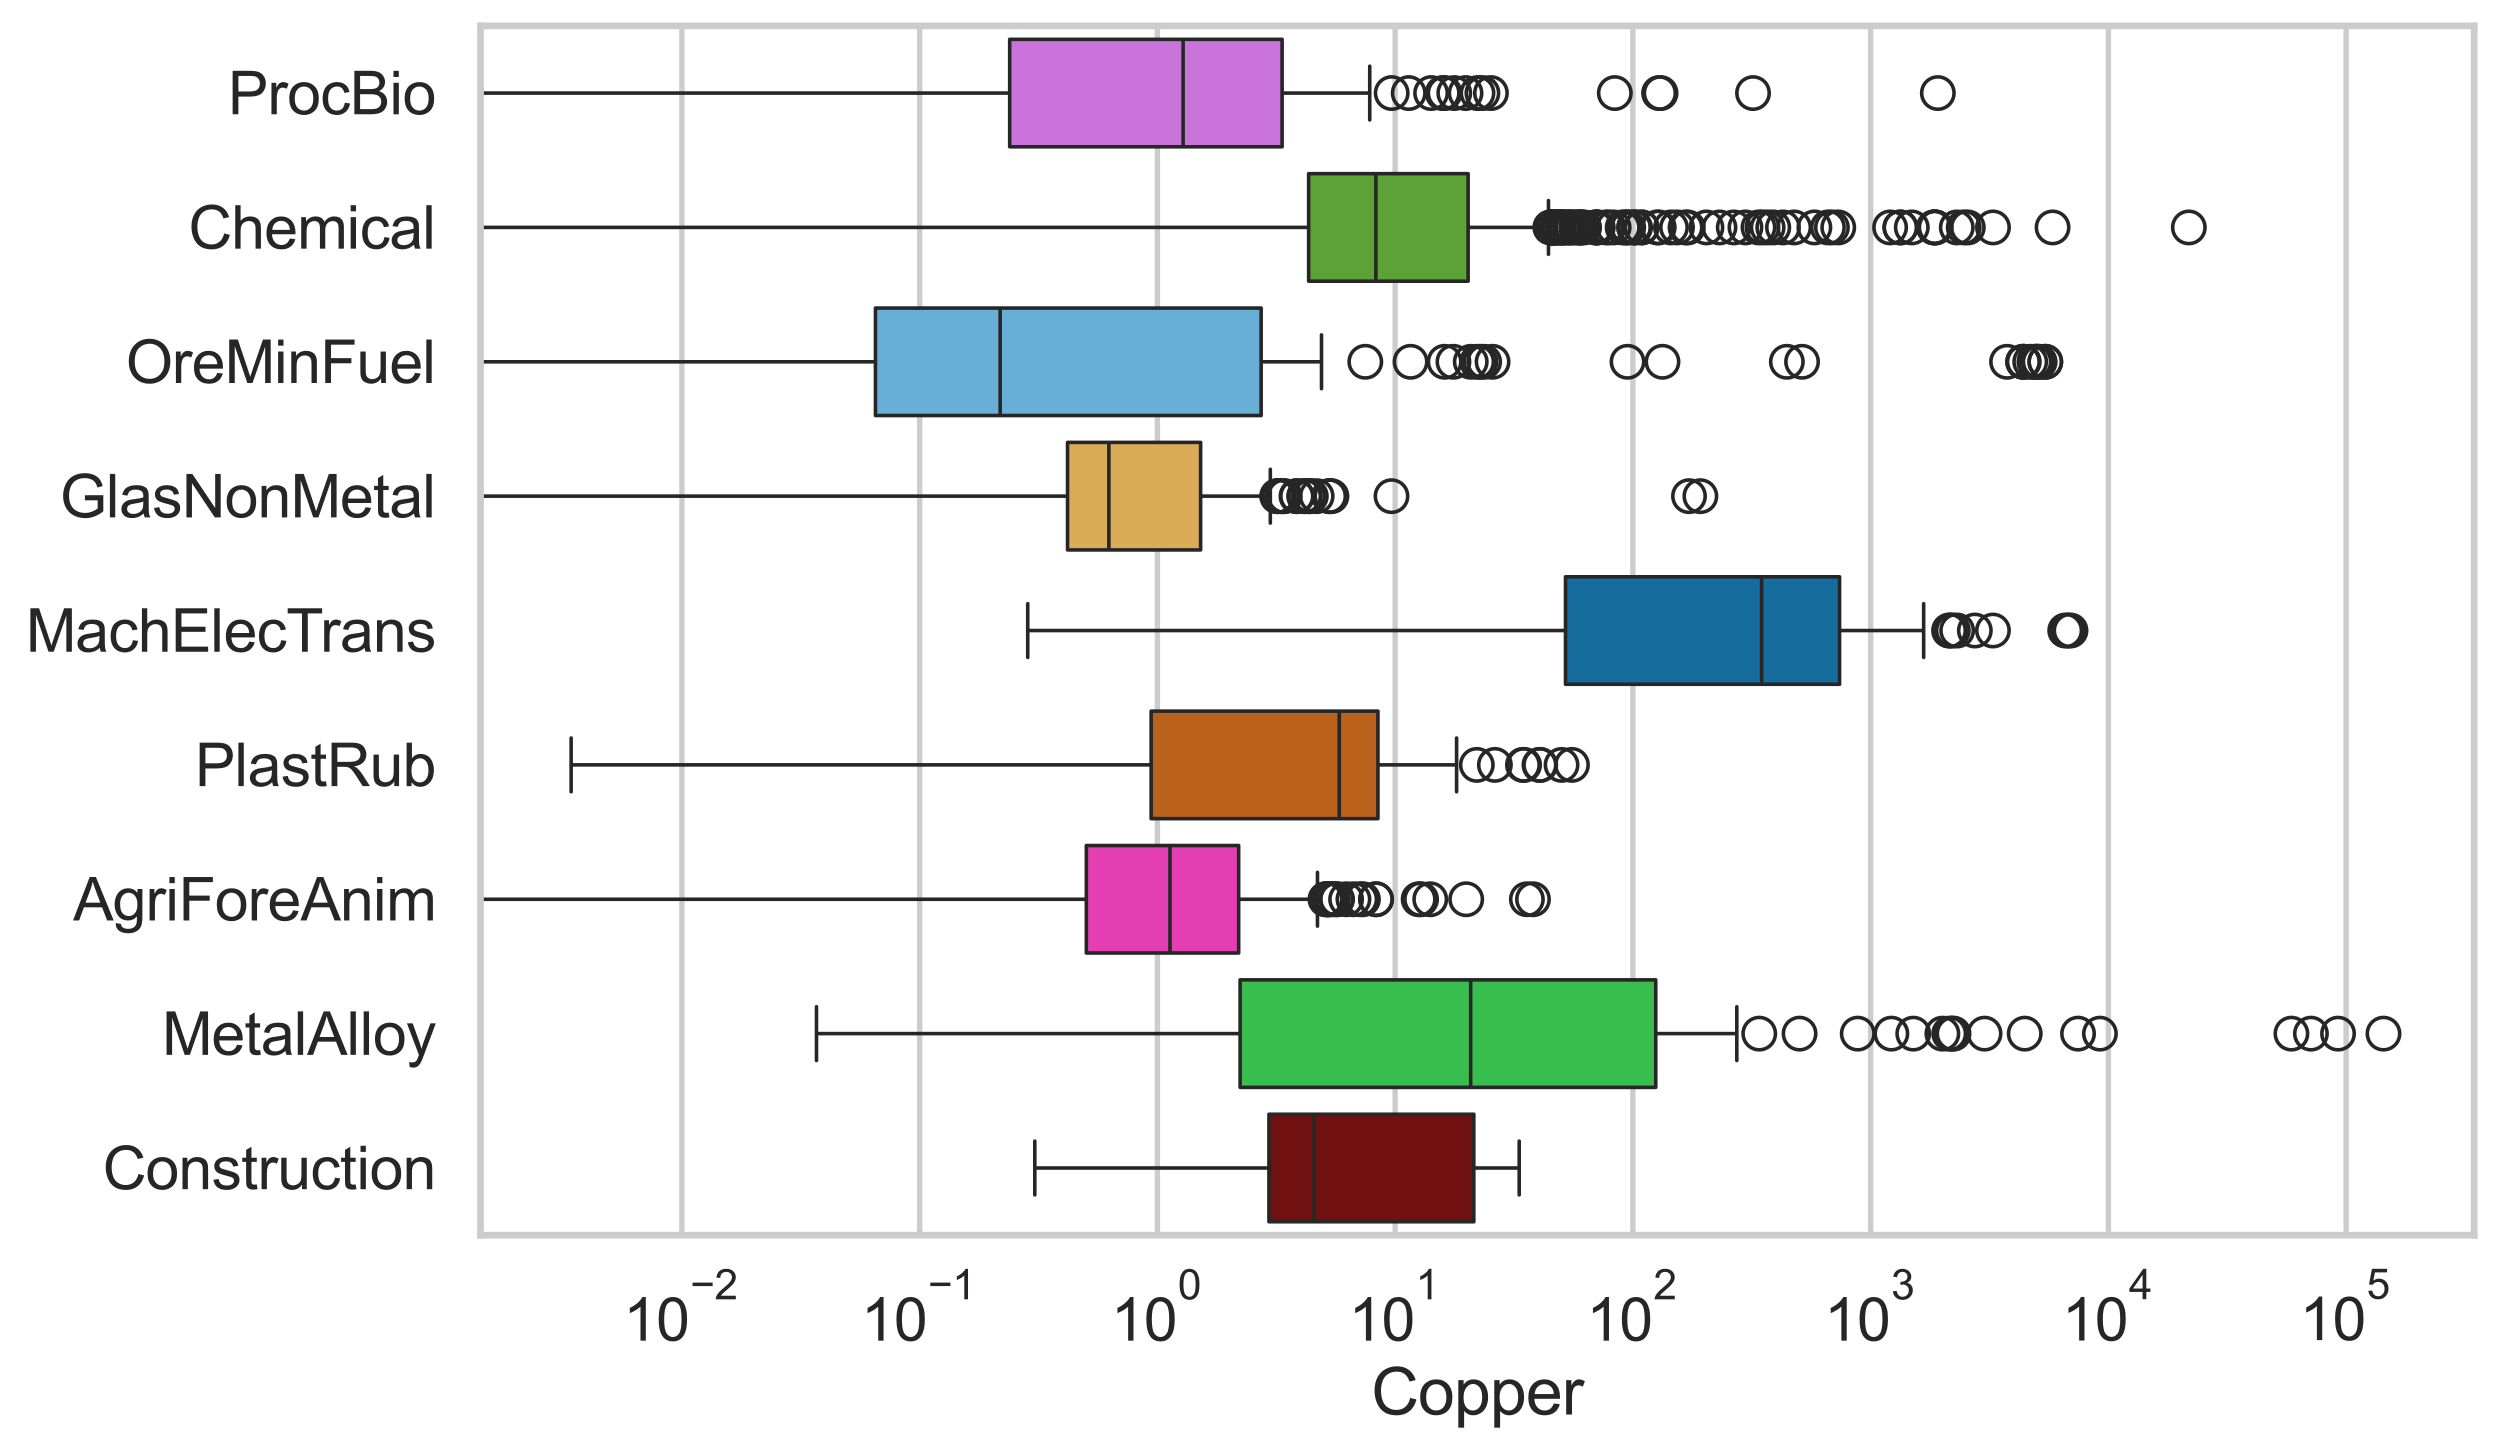<?xml version="1.0" encoding="utf-8" standalone="no"?>
<!DOCTYPE svg PUBLIC "-//W3C//DTD SVG 1.1//EN"
  "http://www.w3.org/Graphics/SVG/1.1/DTD/svg11.dtd">
<svg xmlns:xlink="http://www.w3.org/1999/xlink" width="695.577pt" height="404.34pt" viewBox="0 0 695.577 404.34" xmlns="http://www.w3.org/2000/svg" version="1.1">
 <defs>
  <style type="text/css">*{stroke-linejoin: round; stroke-linecap: butt}</style>
 </defs>
 <g id="figure_1">
  <g id="patch_1">
   <path d="M 0 404.34 
L 695.577 404.34 
L 695.577 0 
L 0 0 
z
" style="fill: #ffffff"/>
  </g>
  <g id="axes_1">
   <g id="patch_2">
    <path d="M 133.697 343.665 
L 688.377 343.665 
L 688.377 7.2 
L 133.697 7.2 
z
" style="fill: #ffffff"/>
   </g>
   <g id="matplotlib.axis_1">
    <g id="xtick_1">
     <g id="line2d_1">
      <path d="M 189.727 343.665 
L 189.727 7.2 
" clip-path="url(#p8f1efd8bd4)" style="fill: none; stroke: #cccccc; stroke-width: 1.5; stroke-linecap: round"/>
     </g>
     <g id="text_1">
      <!-- $\mathdefault{10^{-2}}$ -->
      <g style="fill: #262626" transform="translate(173.392 373.18) scale(0.165 -0.165)">
       <defs>
        <path id="ArialMT-31" d="M 2384 0 
L 1822 0 
L 1822 3584 
Q 1619 3391 1289 3197 
Q 959 3003 697 2906 
L 697 3450 
Q 1169 3672 1522 3987 
Q 1875 4303 2022 4600 
L 2384 4600 
L 2384 0 
z
" transform="scale(0.016)"/>
        <path id="ArialMT-30" d="M 266 2259 
Q 266 3072 433 3567 
Q 600 4063 929 4331 
Q 1259 4600 1759 4600 
Q 2128 4600 2406 4451 
Q 2684 4303 2865 4023 
Q 3047 3744 3150 3342 
Q 3253 2941 3253 2259 
Q 3253 1453 3087 958 
Q 2922 463 2592 192 
Q 2263 -78 1759 -78 
Q 1097 -78 719 397 
Q 266 969 266 2259 
z
M 844 2259 
Q 844 1131 1108 757 
Q 1372 384 1759 384 
Q 2147 384 2411 759 
Q 2675 1134 2675 2259 
Q 2675 3391 2411 3762 
Q 2147 4134 1753 4134 
Q 1366 4134 1134 3806 
Q 844 3388 844 2259 
z
" transform="scale(0.016)"/>
        <path id="ArialMT-2212" d="M 3381 1997 
L 356 1997 
L 356 2522 
L 3381 2522 
L 3381 1997 
z
" transform="scale(0.016)"/>
        <path id="ArialMT-32" d="M 3222 541 
L 3222 0 
L 194 0 
Q 188 203 259 391 
Q 375 700 629 1000 
Q 884 1300 1366 1694 
Q 2113 2306 2375 2664 
Q 2638 3022 2638 3341 
Q 2638 3675 2398 3904 
Q 2159 4134 1775 4134 
Q 1369 4134 1125 3890 
Q 881 3647 878 3216 
L 300 3275 
Q 359 3922 746 4261 
Q 1134 4600 1788 4600 
Q 2447 4600 2831 4234 
Q 3216 3869 3216 3328 
Q 3216 3053 3103 2787 
Q 2991 2522 2730 2228 
Q 2469 1934 1863 1422 
Q 1356 997 1212 845 
Q 1069 694 975 541 
L 3222 541 
z
" transform="scale(0.016)"/>
       </defs>
       <use xlink:href="#ArialMT-31" transform="translate(0 0.994)"/>
       <use xlink:href="#ArialMT-30" transform="translate(55.615 0.994)"/>
       <use xlink:href="#ArialMT-2212" transform="translate(112.973 70.688) scale(0.7)"/>
       <use xlink:href="#ArialMT-32" transform="translate(153.852 70.688) scale(0.7)"/>
      </g>
     </g>
    </g>
    <g id="xtick_2">
     <g id="line2d_2">
      <path d="M 255.876 343.665 
L 255.876 7.2 
" clip-path="url(#p8f1efd8bd4)" style="fill: none; stroke: #cccccc; stroke-width: 1.5; stroke-linecap: round"/>
     </g>
     <g id="text_2">
      <!-- $\mathdefault{10^{-1}}$ -->
      <g style="fill: #262626" transform="translate(239.541 373.18) scale(0.165 -0.165)">
       <use xlink:href="#ArialMT-31" transform="translate(0 0.994)"/>
       <use xlink:href="#ArialMT-30" transform="translate(55.615 0.994)"/>
       <use xlink:href="#ArialMT-2212" transform="translate(112.973 70.688) scale(0.7)"/>
       <use xlink:href="#ArialMT-31" transform="translate(153.852 70.688) scale(0.7)"/>
      </g>
     </g>
    </g>
    <g id="xtick_3">
     <g id="line2d_3">
      <path d="M 322.025 343.665 
L 322.025 7.2 
" clip-path="url(#p8f1efd8bd4)" style="fill: none; stroke: #cccccc; stroke-width: 1.5; stroke-linecap: round"/>
     </g>
     <g id="text_3">
      <!-- $\mathdefault{10^{0}}$ -->
      <g style="fill: #262626" transform="translate(309.072 373.18) scale(0.165 -0.165)">
       <use xlink:href="#ArialMT-31" transform="translate(0 0.994)"/>
       <use xlink:href="#ArialMT-30" transform="translate(55.615 0.994)"/>
       <use xlink:href="#ArialMT-30" transform="translate(112.973 70.688) scale(0.7)"/>
      </g>
     </g>
    </g>
    <g id="xtick_4">
     <g id="line2d_4">
      <path d="M 388.174 343.665 
L 388.174 7.2 
" clip-path="url(#p8f1efd8bd4)" style="fill: none; stroke: #cccccc; stroke-width: 1.5; stroke-linecap: round"/>
     </g>
     <g id="text_4">
      <!-- $\mathdefault{10^{1}}$ -->
      <g style="fill: #262626" transform="translate(375.221 373.18) scale(0.165 -0.165)">
       <use xlink:href="#ArialMT-31" transform="translate(0 0.994)"/>
       <use xlink:href="#ArialMT-30" transform="translate(55.615 0.994)"/>
       <use xlink:href="#ArialMT-31" transform="translate(112.973 70.688) scale(0.7)"/>
      </g>
     </g>
    </g>
    <g id="xtick_5">
     <g id="line2d_5">
      <path d="M 454.323 343.665 
L 454.323 7.2 
" clip-path="url(#p8f1efd8bd4)" style="fill: none; stroke: #cccccc; stroke-width: 1.5; stroke-linecap: round"/>
     </g>
     <g id="text_5">
      <!-- $\mathdefault{10^{2}}$ -->
      <g style="fill: #262626" transform="translate(441.37 373.18) scale(0.165 -0.165)">
       <use xlink:href="#ArialMT-31" transform="translate(0 0.994)"/>
       <use xlink:href="#ArialMT-30" transform="translate(55.615 0.994)"/>
       <use xlink:href="#ArialMT-32" transform="translate(112.973 70.688) scale(0.7)"/>
      </g>
     </g>
    </g>
    <g id="xtick_6">
     <g id="line2d_6">
      <path d="M 520.472 343.665 
L 520.472 7.2 
" clip-path="url(#p8f1efd8bd4)" style="fill: none; stroke: #cccccc; stroke-width: 1.5; stroke-linecap: round"/>
     </g>
     <g id="text_6">
      <!-- $\mathdefault{10^{3}}$ -->
      <g style="fill: #262626" transform="translate(507.519 373.18) scale(0.165 -0.165)">
       <defs>
        <path id="ArialMT-33" d="M 269 1209 
L 831 1284 
Q 928 806 1161 595 
Q 1394 384 1728 384 
Q 2125 384 2398 659 
Q 2672 934 2672 1341 
Q 2672 1728 2419 1979 
Q 2166 2231 1775 2231 
Q 1616 2231 1378 2169 
L 1441 2663 
Q 1497 2656 1531 2656 
Q 1891 2656 2178 2843 
Q 2466 3031 2466 3422 
Q 2466 3731 2256 3934 
Q 2047 4138 1716 4138 
Q 1388 4138 1169 3931 
Q 950 3725 888 3313 
L 325 3413 
Q 428 3978 793 4289 
Q 1159 4600 1703 4600 
Q 2078 4600 2393 4439 
Q 2709 4278 2876 4000 
Q 3044 3722 3044 3409 
Q 3044 3113 2884 2869 
Q 2725 2625 2413 2481 
Q 2819 2388 3044 2092 
Q 3269 1797 3269 1353 
Q 3269 753 2831 336 
Q 2394 -81 1725 -81 
Q 1122 -81 723 278 
Q 325 638 269 1209 
z
" transform="scale(0.016)"/>
       </defs>
       <use xlink:href="#ArialMT-31" transform="translate(0 0.994)"/>
       <use xlink:href="#ArialMT-30" transform="translate(55.615 0.994)"/>
       <use xlink:href="#ArialMT-33" transform="translate(112.973 70.688) scale(0.7)"/>
      </g>
     </g>
    </g>
    <g id="xtick_7">
     <g id="line2d_7">
      <path d="M 586.621 343.665 
L 586.621 7.2 
" clip-path="url(#p8f1efd8bd4)" style="fill: none; stroke: #cccccc; stroke-width: 1.5; stroke-linecap: round"/>
     </g>
     <g id="text_7">
      <!-- $\mathdefault{10^{4}}$ -->
      <g style="fill: #262626" transform="translate(573.668 373.015) scale(0.165 -0.165)">
       <defs>
        <path id="ArialMT-34" d="M 2069 0 
L 2069 1097 
L 81 1097 
L 81 1613 
L 2172 4581 
L 2631 4581 
L 2631 1613 
L 3250 1613 
L 3250 1097 
L 2631 1097 
L 2631 0 
L 2069 0 
z
M 2069 1613 
L 2069 3678 
L 634 1613 
L 2069 1613 
z
" transform="scale(0.016)"/>
       </defs>
       <use xlink:href="#ArialMT-31" transform="translate(0 0.202)"/>
       <use xlink:href="#ArialMT-30" transform="translate(55.615 0.202)"/>
       <use xlink:href="#ArialMT-34" transform="translate(112.973 69.895) scale(0.7)"/>
      </g>
     </g>
    </g>
    <g id="xtick_8">
     <g id="line2d_8">
      <path d="M 652.77 343.665 
L 652.77 7.2 
" clip-path="url(#p8f1efd8bd4)" style="fill: none; stroke: #cccccc; stroke-width: 1.5; stroke-linecap: round"/>
     </g>
     <g id="text_8">
      <!-- $\mathdefault{10^{5}}$ -->
      <g style="fill: #262626" transform="translate(639.817 373.015) scale(0.165 -0.165)">
       <defs>
        <path id="ArialMT-35" d="M 266 1200 
L 856 1250 
Q 922 819 1161 601 
Q 1400 384 1738 384 
Q 2144 384 2425 690 
Q 2706 997 2706 1503 
Q 2706 1984 2436 2262 
Q 2166 2541 1728 2541 
Q 1456 2541 1237 2417 
Q 1019 2294 894 2097 
L 366 2166 
L 809 4519 
L 3088 4519 
L 3088 3981 
L 1259 3981 
L 1013 2750 
Q 1425 3038 1878 3038 
Q 2478 3038 2890 2622 
Q 3303 2206 3303 1553 
Q 3303 931 2941 478 
Q 2500 -78 1738 -78 
Q 1113 -78 717 272 
Q 322 622 266 1200 
z
" transform="scale(0.016)"/>
       </defs>
       <use xlink:href="#ArialMT-31" transform="translate(0 0.88)"/>
       <use xlink:href="#ArialMT-30" transform="translate(55.615 0.88)"/>
       <use xlink:href="#ArialMT-35" transform="translate(112.973 70.573) scale(0.7)"/>
      </g>
     </g>
    </g>
    <g id="xtick_9"/>
    <g id="xtick_10"/>
    <g id="xtick_11"/>
    <g id="xtick_12"/>
    <g id="xtick_13"/>
    <g id="xtick_14"/>
    <g id="xtick_15"/>
    <g id="xtick_16"/>
    <g id="xtick_17"/>
    <g id="xtick_18"/>
    <g id="xtick_19"/>
    <g id="xtick_20"/>
    <g id="xtick_21"/>
    <g id="xtick_22"/>
    <g id="xtick_23"/>
    <g id="xtick_24"/>
    <g id="xtick_25"/>
    <g id="xtick_26"/>
    <g id="xtick_27"/>
    <g id="xtick_28"/>
    <g id="xtick_29"/>
    <g id="xtick_30"/>
    <g id="xtick_31"/>
    <g id="xtick_32"/>
    <g id="xtick_33"/>
    <g id="xtick_34"/>
    <g id="xtick_35"/>
    <g id="xtick_36"/>
    <g id="xtick_37"/>
    <g id="xtick_38"/>
    <g id="xtick_39"/>
    <g id="xtick_40"/>
    <g id="xtick_41"/>
    <g id="xtick_42"/>
    <g id="xtick_43"/>
    <g id="xtick_44"/>
    <g id="xtick_45"/>
    <g id="xtick_46"/>
    <g id="xtick_47"/>
    <g id="xtick_48"/>
    <g id="xtick_49"/>
    <g id="xtick_50"/>
    <g id="xtick_51"/>
    <g id="xtick_52"/>
    <g id="xtick_53"/>
    <g id="xtick_54"/>
    <g id="xtick_55"/>
    <g id="xtick_56"/>
    <g id="xtick_57"/>
    <g id="xtick_58"/>
    <g id="xtick_59"/>
    <g id="xtick_60"/>
    <g id="xtick_61"/>
    <g id="xtick_62"/>
    <g id="xtick_63"/>
    <g id="xtick_64"/>
    <g id="xtick_65"/>
    <g id="xtick_66"/>
    <g id="xtick_67"/>
    <g id="xtick_68"/>
    <g id="xtick_69"/>
    <g id="xtick_70"/>
    <g id="xtick_71"/>
    <g id="xtick_72"/>
    <g id="xtick_73"/>
    <g id="xtick_74"/>
    <g id="text_9">
     <!-- Copper -->
     <g style="fill: #262626" transform="translate(381.521 393.563) scale(0.18 -0.18)">
      <defs>
       <path id="ArialMT-43" d="M 3763 1606 
L 4369 1453 
Q 4178 706 3683 314 
Q 3188 -78 2472 -78 
Q 1731 -78 1267 223 
Q 803 525 561 1097 
Q 319 1669 319 2325 
Q 319 3041 592 3573 
Q 866 4106 1370 4382 
Q 1875 4659 2481 4659 
Q 3169 4659 3637 4309 
Q 4106 3959 4291 3325 
L 3694 3184 
Q 3534 3684 3231 3912 
Q 2928 4141 2469 4141 
Q 1941 4141 1586 3887 
Q 1231 3634 1087 3207 
Q 944 2781 944 2328 
Q 944 1744 1114 1308 
Q 1284 872 1643 656 
Q 2003 441 2422 441 
Q 2931 441 3284 734 
Q 3638 1028 3763 1606 
z
" transform="scale(0.016)"/>
       <path id="ArialMT-6f" d="M 213 1659 
Q 213 2581 725 3025 
Q 1153 3394 1769 3394 
Q 2453 3394 2887 2945 
Q 3322 2497 3322 1706 
Q 3322 1066 3130 698 
Q 2938 331 2570 128 
Q 2203 -75 1769 -75 
Q 1072 -75 642 372 
Q 213 819 213 1659 
z
M 791 1659 
Q 791 1022 1069 705 
Q 1347 388 1769 388 
Q 2188 388 2466 706 
Q 2744 1025 2744 1678 
Q 2744 2294 2464 2611 
Q 2184 2928 1769 2928 
Q 1347 2928 1069 2612 
Q 791 2297 791 1659 
z
" transform="scale(0.016)"/>
       <path id="ArialMT-70" d="M 422 -1272 
L 422 3319 
L 934 3319 
L 934 2888 
Q 1116 3141 1344 3267 
Q 1572 3394 1897 3394 
Q 2322 3394 2647 3175 
Q 2972 2956 3137 2557 
Q 3303 2159 3303 1684 
Q 3303 1175 3120 767 
Q 2938 359 2589 142 
Q 2241 -75 1856 -75 
Q 1575 -75 1351 44 
Q 1128 163 984 344 
L 984 -1272 
L 422 -1272 
z
M 931 1641 
Q 931 1000 1190 694 
Q 1450 388 1819 388 
Q 2194 388 2461 705 
Q 2728 1022 2728 1688 
Q 2728 2322 2467 2637 
Q 2206 2953 1844 2953 
Q 1484 2953 1207 2617 
Q 931 2281 931 1641 
z
" transform="scale(0.016)"/>
       <path id="ArialMT-65" d="M 2694 1069 
L 3275 997 
Q 3138 488 2766 206 
Q 2394 -75 1816 -75 
Q 1088 -75 661 373 
Q 234 822 234 1631 
Q 234 2469 665 2931 
Q 1097 3394 1784 3394 
Q 2450 3394 2872 2941 
Q 3294 2488 3294 1666 
Q 3294 1616 3291 1516 
L 816 1516 
Q 847 969 1125 678 
Q 1403 388 1819 388 
Q 2128 388 2347 550 
Q 2566 713 2694 1069 
z
M 847 1978 
L 2700 1978 
Q 2663 2397 2488 2606 
Q 2219 2931 1791 2931 
Q 1403 2931 1139 2672 
Q 875 2413 847 1978 
z
" transform="scale(0.016)"/>
       <path id="ArialMT-72" d="M 416 0 
L 416 3319 
L 922 3319 
L 922 2816 
Q 1116 3169 1280 3281 
Q 1444 3394 1641 3394 
Q 1925 3394 2219 3213 
L 2025 2691 
Q 1819 2813 1613 2813 
Q 1428 2813 1281 2702 
Q 1134 2591 1072 2394 
Q 978 2094 978 1738 
L 978 0 
L 416 0 
z
" transform="scale(0.016)"/>
      </defs>
      <use xlink:href="#ArialMT-43"/>
      <use xlink:href="#ArialMT-6f" transform="translate(72.217 0)"/>
      <use xlink:href="#ArialMT-70" transform="translate(127.832 0)"/>
      <use xlink:href="#ArialMT-70" transform="translate(183.447 0)"/>
      <use xlink:href="#ArialMT-65" transform="translate(239.062 0)"/>
      <use xlink:href="#ArialMT-72" transform="translate(294.678 0)"/>
     </g>
    </g>
   </g>
   <g id="matplotlib.axis_2">
    <g id="ytick_1">
     <g id="text_10">
      <!-- ProcBio -->
      <g style="fill: #262626" transform="translate(63.424 31.798) scale(0.165 -0.165)">
       <defs>
        <path id="ArialMT-50" d="M 494 0 
L 494 4581 
L 2222 4581 
Q 2678 4581 2919 4538 
Q 3256 4481 3484 4323 
Q 3713 4166 3852 3881 
Q 3991 3597 3991 3256 
Q 3991 2672 3619 2267 
Q 3247 1863 2275 1863 
L 1100 1863 
L 1100 0 
L 494 0 
z
M 1100 2403 
L 2284 2403 
Q 2872 2403 3119 2622 
Q 3366 2841 3366 3238 
Q 3366 3525 3220 3729 
Q 3075 3934 2838 4000 
Q 2684 4041 2272 4041 
L 1100 4041 
L 1100 2403 
z
" transform="scale(0.016)"/>
        <path id="ArialMT-63" d="M 2588 1216 
L 3141 1144 
Q 3050 572 2676 248 
Q 2303 -75 1759 -75 
Q 1078 -75 664 370 
Q 250 816 250 1647 
Q 250 2184 428 2587 
Q 606 2991 970 3192 
Q 1334 3394 1763 3394 
Q 2303 3394 2647 3120 
Q 2991 2847 3088 2344 
L 2541 2259 
Q 2463 2594 2264 2762 
Q 2066 2931 1784 2931 
Q 1359 2931 1093 2626 
Q 828 2322 828 1663 
Q 828 994 1084 691 
Q 1341 388 1753 388 
Q 2084 388 2306 591 
Q 2528 794 2588 1216 
z
" transform="scale(0.016)"/>
        <path id="ArialMT-42" d="M 469 0 
L 469 4581 
L 2188 4581 
Q 2713 4581 3030 4442 
Q 3347 4303 3526 4014 
Q 3706 3725 3706 3409 
Q 3706 3116 3547 2856 
Q 3388 2597 3066 2438 
Q 3481 2316 3704 2022 
Q 3928 1728 3928 1328 
Q 3928 1006 3792 729 
Q 3656 453 3456 303 
Q 3256 153 2954 76 
Q 2653 0 2216 0 
L 469 0 
z
M 1075 2656 
L 2066 2656 
Q 2469 2656 2644 2709 
Q 2875 2778 2992 2937 
Q 3109 3097 3109 3338 
Q 3109 3566 3000 3739 
Q 2891 3913 2687 3977 
Q 2484 4041 1991 4041 
L 1075 4041 
L 1075 2656 
z
M 1075 541 
L 2216 541 
Q 2509 541 2628 563 
Q 2838 600 2978 687 
Q 3119 775 3209 942 
Q 3300 1109 3300 1328 
Q 3300 1584 3169 1773 
Q 3038 1963 2805 2039 
Q 2572 2116 2134 2116 
L 1075 2116 
L 1075 541 
z
" transform="scale(0.016)"/>
        <path id="ArialMT-69" d="M 425 3934 
L 425 4581 
L 988 4581 
L 988 3934 
L 425 3934 
z
M 425 0 
L 425 3319 
L 988 3319 
L 988 0 
L 425 0 
z
" transform="scale(0.016)"/>
       </defs>
       <use xlink:href="#ArialMT-50"/>
       <use xlink:href="#ArialMT-72" transform="translate(66.699 0)"/>
       <use xlink:href="#ArialMT-6f" transform="translate(100 0)"/>
       <use xlink:href="#ArialMT-63" transform="translate(155.615 0)"/>
       <use xlink:href="#ArialMT-42" transform="translate(205.615 0)"/>
       <use xlink:href="#ArialMT-69" transform="translate(272.314 0)"/>
       <use xlink:href="#ArialMT-6f" transform="translate(294.531 0)"/>
      </g>
     </g>
    </g>
    <g id="ytick_2">
     <g id="text_11">
      <!-- Chemical -->
      <g style="fill: #262626" transform="translate(52.428 69.183) scale(0.165 -0.165)">
       <defs>
        <path id="ArialMT-68" d="M 422 0 
L 422 4581 
L 984 4581 
L 984 2938 
Q 1378 3394 1978 3394 
Q 2347 3394 2619 3248 
Q 2891 3103 3008 2847 
Q 3125 2591 3125 2103 
L 3125 0 
L 2563 0 
L 2563 2103 
Q 2563 2525 2380 2717 
Q 2197 2909 1863 2909 
Q 1613 2909 1392 2779 
Q 1172 2650 1078 2428 
Q 984 2206 984 1816 
L 984 0 
L 422 0 
z
" transform="scale(0.016)"/>
        <path id="ArialMT-6d" d="M 422 0 
L 422 3319 
L 925 3319 
L 925 2853 
Q 1081 3097 1340 3245 
Q 1600 3394 1931 3394 
Q 2300 3394 2536 3241 
Q 2772 3088 2869 2813 
Q 3263 3394 3894 3394 
Q 4388 3394 4653 3120 
Q 4919 2847 4919 2278 
L 4919 0 
L 4359 0 
L 4359 2091 
Q 4359 2428 4304 2576 
Q 4250 2725 4106 2815 
Q 3963 2906 3769 2906 
Q 3419 2906 3187 2673 
Q 2956 2441 2956 1928 
L 2956 0 
L 2394 0 
L 2394 2156 
Q 2394 2531 2256 2718 
Q 2119 2906 1806 2906 
Q 1569 2906 1367 2781 
Q 1166 2656 1075 2415 
Q 984 2175 984 1722 
L 984 0 
L 422 0 
z
" transform="scale(0.016)"/>
        <path id="ArialMT-61" d="M 2588 409 
Q 2275 144 1986 34 
Q 1697 -75 1366 -75 
Q 819 -75 525 192 
Q 231 459 231 875 
Q 231 1119 342 1320 
Q 453 1522 633 1644 
Q 813 1766 1038 1828 
Q 1203 1872 1538 1913 
Q 2219 1994 2541 2106 
Q 2544 2222 2544 2253 
Q 2544 2597 2384 2738 
Q 2169 2928 1744 2928 
Q 1347 2928 1158 2789 
Q 969 2650 878 2297 
L 328 2372 
Q 403 2725 575 2942 
Q 747 3159 1072 3276 
Q 1397 3394 1825 3394 
Q 2250 3394 2515 3294 
Q 2781 3194 2906 3042 
Q 3031 2891 3081 2659 
Q 3109 2516 3109 2141 
L 3109 1391 
Q 3109 606 3145 398 
Q 3181 191 3288 0 
L 2700 0 
Q 2613 175 2588 409 
z
M 2541 1666 
Q 2234 1541 1622 1453 
Q 1275 1403 1131 1340 
Q 988 1278 909 1158 
Q 831 1038 831 891 
Q 831 666 1001 516 
Q 1172 366 1500 366 
Q 1825 366 2078 508 
Q 2331 650 2450 897 
Q 2541 1088 2541 1459 
L 2541 1666 
z
" transform="scale(0.016)"/>
        <path id="ArialMT-6c" d="M 409 0 
L 409 4581 
L 972 4581 
L 972 0 
L 409 0 
z
" transform="scale(0.016)"/>
       </defs>
       <use xlink:href="#ArialMT-43"/>
       <use xlink:href="#ArialMT-68" transform="translate(72.217 0)"/>
       <use xlink:href="#ArialMT-65" transform="translate(127.832 0)"/>
       <use xlink:href="#ArialMT-6d" transform="translate(183.447 0)"/>
       <use xlink:href="#ArialMT-69" transform="translate(266.748 0)"/>
       <use xlink:href="#ArialMT-63" transform="translate(288.965 0)"/>
       <use xlink:href="#ArialMT-61" transform="translate(338.965 0)"/>
       <use xlink:href="#ArialMT-6c" transform="translate(394.58 0)"/>
      </g>
     </g>
    </g>
    <g id="ytick_3">
     <g id="text_12">
      <!-- OreMinFuel -->
      <g style="fill: #262626" transform="translate(35.013 106.568) scale(0.165 -0.165)">
       <defs>
        <path id="ArialMT-4f" d="M 309 2231 
Q 309 3372 921 4017 
Q 1534 4663 2503 4663 
Q 3138 4663 3647 4359 
Q 4156 4056 4423 3514 
Q 4691 2972 4691 2284 
Q 4691 1588 4409 1038 
Q 4128 488 3612 205 
Q 3097 -78 2500 -78 
Q 1853 -78 1343 234 
Q 834 547 571 1087 
Q 309 1628 309 2231 
z
M 934 2222 
Q 934 1394 1379 917 
Q 1825 441 2497 441 
Q 3181 441 3623 922 
Q 4066 1403 4066 2288 
Q 4066 2847 3877 3264 
Q 3688 3681 3323 3911 
Q 2959 4141 2506 4141 
Q 1863 4141 1398 3698 
Q 934 3256 934 2222 
z
" transform="scale(0.016)"/>
        <path id="ArialMT-4d" d="M 475 0 
L 475 4581 
L 1388 4581 
L 2472 1338 
Q 2622 884 2691 659 
Q 2769 909 2934 1394 
L 4031 4581 
L 4847 4581 
L 4847 0 
L 4263 0 
L 4263 3834 
L 2931 0 
L 2384 0 
L 1059 3900 
L 1059 0 
L 475 0 
z
" transform="scale(0.016)"/>
        <path id="ArialMT-6e" d="M 422 0 
L 422 3319 
L 928 3319 
L 928 2847 
Q 1294 3394 1984 3394 
Q 2284 3394 2536 3286 
Q 2788 3178 2913 3003 
Q 3038 2828 3088 2588 
Q 3119 2431 3119 2041 
L 3119 0 
L 2556 0 
L 2556 2019 
Q 2556 2363 2490 2533 
Q 2425 2703 2258 2804 
Q 2091 2906 1866 2906 
Q 1506 2906 1245 2678 
Q 984 2450 984 1813 
L 984 0 
L 422 0 
z
" transform="scale(0.016)"/>
        <path id="ArialMT-46" d="M 525 0 
L 525 4581 
L 3616 4581 
L 3616 4041 
L 1131 4041 
L 1131 2622 
L 3281 2622 
L 3281 2081 
L 1131 2081 
L 1131 0 
L 525 0 
z
" transform="scale(0.016)"/>
        <path id="ArialMT-75" d="M 2597 0 
L 2597 488 
Q 2209 -75 1544 -75 
Q 1250 -75 995 37 
Q 741 150 617 320 
Q 494 491 444 738 
Q 409 903 409 1263 
L 409 3319 
L 972 3319 
L 972 1478 
Q 972 1038 1006 884 
Q 1059 663 1231 536 
Q 1403 409 1656 409 
Q 1909 409 2131 539 
Q 2353 669 2445 892 
Q 2538 1116 2538 1541 
L 2538 3319 
L 3100 3319 
L 3100 0 
L 2597 0 
z
" transform="scale(0.016)"/>
       </defs>
       <use xlink:href="#ArialMT-4f"/>
       <use xlink:href="#ArialMT-72" transform="translate(77.783 0)"/>
       <use xlink:href="#ArialMT-65" transform="translate(111.084 0)"/>
       <use xlink:href="#ArialMT-4d" transform="translate(166.699 0)"/>
       <use xlink:href="#ArialMT-69" transform="translate(250 0)"/>
       <use xlink:href="#ArialMT-6e" transform="translate(272.217 0)"/>
       <use xlink:href="#ArialMT-46" transform="translate(327.832 0)"/>
       <use xlink:href="#ArialMT-75" transform="translate(388.916 0)"/>
       <use xlink:href="#ArialMT-65" transform="translate(444.531 0)"/>
       <use xlink:href="#ArialMT-6c" transform="translate(500.146 0)"/>
      </g>
     </g>
    </g>
    <g id="ytick_4">
     <g id="text_13">
      <!-- GlasNonMetal -->
      <g style="fill: #262626" transform="translate(16.659 143.953) scale(0.165 -0.165)">
       <defs>
        <path id="ArialMT-47" d="M 2638 1797 
L 2638 2334 
L 4578 2338 
L 4578 638 
Q 4131 281 3656 101 
Q 3181 -78 2681 -78 
Q 2006 -78 1454 211 
Q 903 500 622 1047 
Q 341 1594 341 2269 
Q 341 2938 620 3517 
Q 900 4097 1425 4378 
Q 1950 4659 2634 4659 
Q 3131 4659 3532 4498 
Q 3934 4338 4162 4050 
Q 4391 3763 4509 3300 
L 3963 3150 
Q 3859 3500 3706 3700 
Q 3553 3900 3268 4020 
Q 2984 4141 2638 4141 
Q 2222 4141 1919 4014 
Q 1616 3888 1430 3681 
Q 1244 3475 1141 3228 
Q 966 2803 966 2306 
Q 966 1694 1177 1281 
Q 1388 869 1791 669 
Q 2194 469 2647 469 
Q 3041 469 3416 620 
Q 3791 772 3984 944 
L 3984 1797 
L 2638 1797 
z
" transform="scale(0.016)"/>
        <path id="ArialMT-73" d="M 197 991 
L 753 1078 
Q 800 744 1014 566 
Q 1228 388 1613 388 
Q 2000 388 2187 545 
Q 2375 703 2375 916 
Q 2375 1106 2209 1216 
Q 2094 1291 1634 1406 
Q 1016 1563 777 1677 
Q 538 1791 414 1992 
Q 291 2194 291 2438 
Q 291 2659 392 2848 
Q 494 3038 669 3163 
Q 800 3259 1026 3326 
Q 1253 3394 1513 3394 
Q 1903 3394 2198 3281 
Q 2494 3169 2634 2976 
Q 2775 2784 2828 2463 
L 2278 2388 
Q 2241 2644 2061 2787 
Q 1881 2931 1553 2931 
Q 1166 2931 1000 2803 
Q 834 2675 834 2503 
Q 834 2394 903 2306 
Q 972 2216 1119 2156 
Q 1203 2125 1616 2013 
Q 2213 1853 2448 1751 
Q 2684 1650 2818 1456 
Q 2953 1263 2953 975 
Q 2953 694 2789 445 
Q 2625 197 2315 61 
Q 2006 -75 1616 -75 
Q 969 -75 630 194 
Q 291 463 197 991 
z
" transform="scale(0.016)"/>
        <path id="ArialMT-4e" d="M 488 0 
L 488 4581 
L 1109 4581 
L 3516 984 
L 3516 4581 
L 4097 4581 
L 4097 0 
L 3475 0 
L 1069 3600 
L 1069 0 
L 488 0 
z
" transform="scale(0.016)"/>
        <path id="ArialMT-74" d="M 1650 503 
L 1731 6 
Q 1494 -44 1306 -44 
Q 1000 -44 831 53 
Q 663 150 594 308 
Q 525 466 525 972 
L 525 2881 
L 113 2881 
L 113 3319 
L 525 3319 
L 525 4141 
L 1084 4478 
L 1084 3319 
L 1650 3319 
L 1650 2881 
L 1084 2881 
L 1084 941 
Q 1084 700 1114 631 
Q 1144 563 1211 522 
Q 1278 481 1403 481 
Q 1497 481 1650 503 
z
" transform="scale(0.016)"/>
       </defs>
       <use xlink:href="#ArialMT-47"/>
       <use xlink:href="#ArialMT-6c" transform="translate(77.783 0)"/>
       <use xlink:href="#ArialMT-61" transform="translate(100 0)"/>
       <use xlink:href="#ArialMT-73" transform="translate(155.615 0)"/>
       <use xlink:href="#ArialMT-4e" transform="translate(205.615 0)"/>
       <use xlink:href="#ArialMT-6f" transform="translate(277.832 0)"/>
       <use xlink:href="#ArialMT-6e" transform="translate(333.447 0)"/>
       <use xlink:href="#ArialMT-4d" transform="translate(389.062 0)"/>
       <use xlink:href="#ArialMT-65" transform="translate(472.363 0)"/>
       <use xlink:href="#ArialMT-74" transform="translate(527.979 0)"/>
       <use xlink:href="#ArialMT-61" transform="translate(555.762 0)"/>
       <use xlink:href="#ArialMT-6c" transform="translate(611.377 0)"/>
      </g>
     </g>
    </g>
    <g id="ytick_5">
     <g id="text_14">
      <!-- MachElecTrans -->
      <g style="fill: #262626" transform="translate(7.2 181.337) scale(0.165 -0.165)">
       <defs>
        <path id="ArialMT-45" d="M 506 0 
L 506 4581 
L 3819 4581 
L 3819 4041 
L 1113 4041 
L 1113 2638 
L 3647 2638 
L 3647 2100 
L 1113 2100 
L 1113 541 
L 3925 541 
L 3925 0 
L 506 0 
z
" transform="scale(0.016)"/>
        <path id="ArialMT-54" d="M 1659 0 
L 1659 4041 
L 150 4041 
L 150 4581 
L 3781 4581 
L 3781 4041 
L 2266 4041 
L 2266 0 
L 1659 0 
z
" transform="scale(0.016)"/>
       </defs>
       <use xlink:href="#ArialMT-4d"/>
       <use xlink:href="#ArialMT-61" transform="translate(83.301 0)"/>
       <use xlink:href="#ArialMT-63" transform="translate(138.916 0)"/>
       <use xlink:href="#ArialMT-68" transform="translate(188.916 0)"/>
       <use xlink:href="#ArialMT-45" transform="translate(244.531 0)"/>
       <use xlink:href="#ArialMT-6c" transform="translate(311.23 0)"/>
       <use xlink:href="#ArialMT-65" transform="translate(333.447 0)"/>
       <use xlink:href="#ArialMT-63" transform="translate(389.062 0)"/>
       <use xlink:href="#ArialMT-54" transform="translate(439.062 0)"/>
       <use xlink:href="#ArialMT-72" transform="translate(496.396 0)"/>
       <use xlink:href="#ArialMT-61" transform="translate(529.697 0)"/>
       <use xlink:href="#ArialMT-6e" transform="translate(585.312 0)"/>
       <use xlink:href="#ArialMT-73" transform="translate(640.928 0)"/>
      </g>
     </g>
    </g>
    <g id="ytick_6">
     <g id="text_15">
      <!-- PlastRub -->
      <g style="fill: #262626" transform="translate(54.248 218.722) scale(0.165 -0.165)">
       <defs>
        <path id="ArialMT-52" d="M 503 0 
L 503 4581 
L 2534 4581 
Q 3147 4581 3465 4457 
Q 3784 4334 3975 4021 
Q 4166 3709 4166 3331 
Q 4166 2844 3850 2509 
Q 3534 2175 2875 2084 
Q 3116 1969 3241 1856 
Q 3506 1613 3744 1247 
L 4541 0 
L 3778 0 
L 3172 953 
Q 2906 1366 2734 1584 
Q 2563 1803 2427 1890 
Q 2291 1978 2150 2013 
Q 2047 2034 1813 2034 
L 1109 2034 
L 1109 0 
L 503 0 
z
M 1109 2559 
L 2413 2559 
Q 2828 2559 3062 2645 
Q 3297 2731 3419 2920 
Q 3541 3109 3541 3331 
Q 3541 3656 3305 3865 
Q 3069 4075 2559 4075 
L 1109 4075 
L 1109 2559 
z
" transform="scale(0.016)"/>
        <path id="ArialMT-62" d="M 941 0 
L 419 0 
L 419 4581 
L 981 4581 
L 981 2947 
Q 1338 3394 1891 3394 
Q 2197 3394 2470 3270 
Q 2744 3147 2920 2923 
Q 3097 2700 3197 2384 
Q 3297 2069 3297 1709 
Q 3297 856 2875 390 
Q 2453 -75 1863 -75 
Q 1275 -75 941 416 
L 941 0 
z
M 934 1684 
Q 934 1088 1097 822 
Q 1363 388 1816 388 
Q 2184 388 2453 708 
Q 2722 1028 2722 1663 
Q 2722 2313 2464 2622 
Q 2206 2931 1841 2931 
Q 1472 2931 1203 2611 
Q 934 2291 934 1684 
z
" transform="scale(0.016)"/>
       </defs>
       <use xlink:href="#ArialMT-50"/>
       <use xlink:href="#ArialMT-6c" transform="translate(66.699 0)"/>
       <use xlink:href="#ArialMT-61" transform="translate(88.916 0)"/>
       <use xlink:href="#ArialMT-73" transform="translate(144.531 0)"/>
       <use xlink:href="#ArialMT-74" transform="translate(194.531 0)"/>
       <use xlink:href="#ArialMT-52" transform="translate(222.314 0)"/>
       <use xlink:href="#ArialMT-75" transform="translate(294.531 0)"/>
       <use xlink:href="#ArialMT-62" transform="translate(350.146 0)"/>
      </g>
     </g>
    </g>
    <g id="ytick_7">
     <g id="text_16">
      <!-- AgriForeAnim -->
      <g style="fill: #262626" transform="translate(20.341 256.107) scale(0.165 -0.165)">
       <defs>
        <path id="ArialMT-41" d="M -9 0 
L 1750 4581 
L 2403 4581 
L 4278 0 
L 3588 0 
L 3053 1388 
L 1138 1388 
L 634 0 
L -9 0 
z
M 1313 1881 
L 2866 1881 
L 2388 3150 
Q 2169 3728 2063 4100 
Q 1975 3659 1816 3225 
L 1313 1881 
z
" transform="scale(0.016)"/>
        <path id="ArialMT-67" d="M 319 -275 
L 866 -356 
Q 900 -609 1056 -725 
Q 1266 -881 1628 -881 
Q 2019 -881 2231 -725 
Q 2444 -569 2519 -288 
Q 2563 -116 2559 434 
Q 2191 0 1641 0 
Q 956 0 581 494 
Q 206 988 206 1678 
Q 206 2153 378 2554 
Q 550 2956 876 3175 
Q 1203 3394 1644 3394 
Q 2231 3394 2613 2919 
L 2613 3319 
L 3131 3319 
L 3131 450 
Q 3131 -325 2973 -648 
Q 2816 -972 2473 -1159 
Q 2131 -1347 1631 -1347 
Q 1038 -1347 672 -1080 
Q 306 -813 319 -275 
z
M 784 1719 
Q 784 1066 1043 766 
Q 1303 466 1694 466 
Q 2081 466 2343 764 
Q 2606 1063 2606 1700 
Q 2606 2309 2336 2618 
Q 2066 2928 1684 2928 
Q 1309 2928 1046 2623 
Q 784 2319 784 1719 
z
" transform="scale(0.016)"/>
       </defs>
       <use xlink:href="#ArialMT-41"/>
       <use xlink:href="#ArialMT-67" transform="translate(66.699 0)"/>
       <use xlink:href="#ArialMT-72" transform="translate(122.314 0)"/>
       <use xlink:href="#ArialMT-69" transform="translate(155.615 0)"/>
       <use xlink:href="#ArialMT-46" transform="translate(177.832 0)"/>
       <use xlink:href="#ArialMT-6f" transform="translate(238.916 0)"/>
       <use xlink:href="#ArialMT-72" transform="translate(294.531 0)"/>
       <use xlink:href="#ArialMT-65" transform="translate(327.832 0)"/>
       <use xlink:href="#ArialMT-41" transform="translate(383.447 0)"/>
       <use xlink:href="#ArialMT-6e" transform="translate(450.146 0)"/>
       <use xlink:href="#ArialMT-69" transform="translate(505.762 0)"/>
       <use xlink:href="#ArialMT-6d" transform="translate(527.979 0)"/>
      </g>
     </g>
    </g>
    <g id="ytick_8">
     <g id="text_17">
      <!-- MetalAlloy -->
      <g style="fill: #262626" transform="translate(45.088 293.492) scale(0.165 -0.165)">
       <defs>
        <path id="ArialMT-79" d="M 397 -1278 
L 334 -750 
Q 519 -800 656 -800 
Q 844 -800 956 -737 
Q 1069 -675 1141 -563 
Q 1194 -478 1313 -144 
Q 1328 -97 1363 -6 
L 103 3319 
L 709 3319 
L 1400 1397 
Q 1534 1031 1641 628 
Q 1738 1016 1872 1384 
L 2581 3319 
L 3144 3319 
L 1881 -56 
Q 1678 -603 1566 -809 
Q 1416 -1088 1222 -1217 
Q 1028 -1347 759 -1347 
Q 597 -1347 397 -1278 
z
" transform="scale(0.016)"/>
       </defs>
       <use xlink:href="#ArialMT-4d"/>
       <use xlink:href="#ArialMT-65" transform="translate(83.301 0)"/>
       <use xlink:href="#ArialMT-74" transform="translate(138.916 0)"/>
       <use xlink:href="#ArialMT-61" transform="translate(166.699 0)"/>
       <use xlink:href="#ArialMT-6c" transform="translate(222.314 0)"/>
       <use xlink:href="#ArialMT-41" transform="translate(244.531 0)"/>
       <use xlink:href="#ArialMT-6c" transform="translate(311.23 0)"/>
       <use xlink:href="#ArialMT-6c" transform="translate(333.447 0)"/>
       <use xlink:href="#ArialMT-6f" transform="translate(355.664 0)"/>
       <use xlink:href="#ArialMT-79" transform="translate(411.279 0)"/>
      </g>
     </g>
    </g>
    <g id="ytick_9">
     <g id="text_18">
      <!-- Construction -->
      <g style="fill: #262626" transform="translate(28.575 330.877) scale(0.165 -0.165)">
       <use xlink:href="#ArialMT-43"/>
       <use xlink:href="#ArialMT-6f" transform="translate(72.217 0)"/>
       <use xlink:href="#ArialMT-6e" transform="translate(127.832 0)"/>
       <use xlink:href="#ArialMT-73" transform="translate(183.447 0)"/>
       <use xlink:href="#ArialMT-74" transform="translate(233.447 0)"/>
       <use xlink:href="#ArialMT-72" transform="translate(261.23 0)"/>
       <use xlink:href="#ArialMT-75" transform="translate(294.531 0)"/>
       <use xlink:href="#ArialMT-63" transform="translate(350.146 0)"/>
       <use xlink:href="#ArialMT-74" transform="translate(400.146 0)"/>
       <use xlink:href="#ArialMT-69" transform="translate(427.93 0)"/>
       <use xlink:href="#ArialMT-6f" transform="translate(450.146 0)"/>
       <use xlink:href="#ArialMT-6e" transform="translate(505.762 0)"/>
      </g>
     </g>
    </g>
   </g>
   <g id="patch_3">
    <path d="M 280.924 10.938 
L 280.924 40.846 
L 356.722 40.846 
L 356.722 10.938 
L 280.924 10.938 
z
" clip-path="url(#p8f1efd8bd4)" style="fill: #ca74db; stroke: #262626; stroke-linejoin: miter"/>
   </g>
   <g id="line2d_9">
    <path d="M 280.924 25.892 
L -1 25.892 
" clip-path="url(#p8f1efd8bd4)" style="fill: none; stroke: #262626"/>
   </g>
   <g id="line2d_10">
    <path d="M 356.722 25.892 
L 381.103 25.892 
" clip-path="url(#p8f1efd8bd4)" style="fill: none; stroke: #262626"/>
   </g>
   <g id="line2d_11">
    <path clip-path="url(#p8f1efd8bd4)" style="fill: none; stroke: #262626; stroke-linecap: round"/>
   </g>
   <g id="line2d_12">
    <path d="M 381.103 18.415 
L 381.103 33.369 
" clip-path="url(#p8f1efd8bd4)" style="fill: none; stroke: #262626; stroke-linecap: round"/>
   </g>
   <g id="line2d_13">
    <defs>
     <path id="mc463774309" d="M 0 4.5 
C 1.193 4.5 2.338 4.026 3.182 3.182 
C 4.026 2.338 4.5 1.193 4.5 0 
C 4.5 -1.193 4.026 -2.338 3.182 -3.182 
C 2.338 -4.026 1.193 -4.5 0 -4.5 
C -1.193 -4.5 -2.338 -4.026 -3.182 -3.182 
C -4.026 -2.338 -4.5 -1.193 -4.5 0 
C -4.5 1.193 -4.026 2.338 -3.182 3.182 
C -2.338 4.026 -1.193 4.5 0 4.5 
z
" style="stroke: #262626"/>
    </defs>
    <g clip-path="url(#p8f1efd8bd4)">
     <use xlink:href="#mc463774309" x="449.291" y="25.892" style="fill-opacity: 0; stroke: #262626"/>
     <use xlink:href="#mc463774309" x="462.018" y="25.892" style="fill-opacity: 0; stroke: #262626"/>
     <use xlink:href="#mc463774309" x="487.748" y="25.892" style="fill-opacity: 0; stroke: #262626"/>
     <use xlink:href="#mc463774309" x="401.921" y="25.892" style="fill-opacity: 0; stroke: #262626"/>
     <use xlink:href="#mc463774309" x="461.609" y="25.892" style="fill-opacity: 0; stroke: #262626"/>
     <use xlink:href="#mc463774309" x="539.168" y="25.892" style="fill-opacity: 0; stroke: #262626"/>
     <use xlink:href="#mc463774309" x="404.622" y="25.892" style="fill-opacity: 0; stroke: #262626"/>
     <use xlink:href="#mc463774309" x="398.175" y="25.892" style="fill-opacity: 0; stroke: #262626"/>
     <use xlink:href="#mc463774309" x="391.951" y="25.892" style="fill-opacity: 0; stroke: #262626"/>
     <use xlink:href="#mc463774309" x="411.084" y="25.892" style="fill-opacity: 0; stroke: #262626"/>
     <use xlink:href="#mc463774309" x="407.761" y="25.892" style="fill-opacity: 0; stroke: #262626"/>
     <use xlink:href="#mc463774309" x="401.402" y="25.892" style="fill-opacity: 0; stroke: #262626"/>
     <use xlink:href="#mc463774309" x="414.823" y="25.892" style="fill-opacity: 0; stroke: #262626"/>
     <use xlink:href="#mc463774309" x="412.454" y="25.892" style="fill-opacity: 0; stroke: #262626"/>
     <use xlink:href="#mc463774309" x="387.205" y="25.892" style="fill-opacity: 0; stroke: #262626"/>
    </g>
   </g>
   <g id="patch_4">
    <path d="M 364.107 48.323 
L 364.107 78.231 
L 408.478 78.231 
L 408.478 48.323 
L 364.107 48.323 
z
" clip-path="url(#p8f1efd8bd4)" style="fill: #5ca236; stroke: #262626; stroke-linejoin: miter"/>
   </g>
   <g id="line2d_14">
    <path d="M 364.107 63.277 
L -1 63.277 
" clip-path="url(#p8f1efd8bd4)" style="fill: none; stroke: #262626"/>
   </g>
   <g id="line2d_15">
    <path d="M 408.478 63.277 
L 430.833 63.277 
" clip-path="url(#p8f1efd8bd4)" style="fill: none; stroke: #262626"/>
   </g>
   <g id="line2d_16">
    <path clip-path="url(#p8f1efd8bd4)" style="fill: none; stroke: #262626; stroke-linecap: round"/>
   </g>
   <g id="line2d_17">
    <path d="M 430.833 55.8 
L 430.833 70.754 
" clip-path="url(#p8f1efd8bd4)" style="fill: none; stroke: #262626; stroke-linecap: round"/>
   </g>
   <g id="line2d_18">
    <g clip-path="url(#p8f1efd8bd4)">
     <use xlink:href="#mc463774309" x="432.136" y="63.277" style="fill-opacity: 0; stroke: #262626"/>
     <use xlink:href="#mc463774309" x="453.025" y="63.277" style="fill-opacity: 0; stroke: #262626"/>
     <use xlink:href="#mc463774309" x="454.925" y="63.277" style="fill-opacity: 0; stroke: #262626"/>
     <use xlink:href="#mc463774309" x="452.821" y="63.277" style="fill-opacity: 0; stroke: #262626"/>
     <use xlink:href="#mc463774309" x="538.543" y="63.277" style="fill-opacity: 0; stroke: #262626"/>
     <use xlink:href="#mc463774309" x="466.601" y="63.277" style="fill-opacity: 0; stroke: #262626"/>
     <use xlink:href="#mc463774309" x="439.502" y="63.277" style="fill-opacity: 0; stroke: #262626"/>
     <use xlink:href="#mc463774309" x="538.206" y="63.277" style="fill-opacity: 0; stroke: #262626"/>
     <use xlink:href="#mc463774309" x="434.88" y="63.277" style="fill-opacity: 0; stroke: #262626"/>
     <use xlink:href="#mc463774309" x="609.003" y="63.277" style="fill-opacity: 0; stroke: #262626"/>
     <use xlink:href="#mc463774309" x="444.546" y="63.277" style="fill-opacity: 0; stroke: #262626"/>
     <use xlink:href="#mc463774309" x="528.733" y="63.277" style="fill-opacity: 0; stroke: #262626"/>
     <use xlink:href="#mc463774309" x="446.87" y="63.277" style="fill-opacity: 0; stroke: #262626"/>
     <use xlink:href="#mc463774309" x="440.744" y="63.277" style="fill-opacity: 0; stroke: #262626"/>
     <use xlink:href="#mc463774309" x="547.502" y="63.277" style="fill-opacity: 0; stroke: #262626"/>
     <use xlink:href="#mc463774309" x="544.434" y="63.277" style="fill-opacity: 0; stroke: #262626"/>
     <use xlink:href="#mc463774309" x="499.184" y="63.277" style="fill-opacity: 0; stroke: #262626"/>
     <use xlink:href="#mc463774309" x="490.378" y="63.277" style="fill-opacity: 0; stroke: #262626"/>
     <use xlink:href="#mc463774309" x="431.979" y="63.277" style="fill-opacity: 0; stroke: #262626"/>
     <use xlink:href="#mc463774309" x="434.759" y="63.277" style="fill-opacity: 0; stroke: #262626"/>
     <use xlink:href="#mc463774309" x="482.384" y="63.277" style="fill-opacity: 0; stroke: #262626"/>
     <use xlink:href="#mc463774309" x="432.132" y="63.277" style="fill-opacity: 0; stroke: #262626"/>
     <use xlink:href="#mc463774309" x="439.078" y="63.277" style="fill-opacity: 0; stroke: #262626"/>
     <use xlink:href="#mc463774309" x="443.993" y="63.277" style="fill-opacity: 0; stroke: #262626"/>
     <use xlink:href="#mc463774309" x="489.267" y="63.277" style="fill-opacity: 0; stroke: #262626"/>
     <use xlink:href="#mc463774309" x="508.585" y="63.277" style="fill-opacity: 0; stroke: #262626"/>
     <use xlink:href="#mc463774309" x="538.043" y="63.277" style="fill-opacity: 0; stroke: #262626"/>
     <use xlink:href="#mc463774309" x="511.456" y="63.277" style="fill-opacity: 0; stroke: #262626"/>
     <use xlink:href="#mc463774309" x="432.196" y="63.277" style="fill-opacity: 0; stroke: #262626"/>
     <use xlink:href="#mc463774309" x="433.512" y="63.277" style="fill-opacity: 0; stroke: #262626"/>
     <use xlink:href="#mc463774309" x="447.598" y="63.277" style="fill-opacity: 0; stroke: #262626"/>
     <use xlink:href="#mc463774309" x="478.412" y="63.277" style="fill-opacity: 0; stroke: #262626"/>
     <use xlink:href="#mc463774309" x="474.784" y="63.277" style="fill-opacity: 0; stroke: #262626"/>
     <use xlink:href="#mc463774309" x="504.82" y="63.277" style="fill-opacity: 0; stroke: #262626"/>
     <use xlink:href="#mc463774309" x="468.971" y="63.277" style="fill-opacity: 0; stroke: #262626"/>
     <use xlink:href="#mc463774309" x="491.814" y="63.277" style="fill-opacity: 0; stroke: #262626"/>
     <use xlink:href="#mc463774309" x="433.152" y="63.277" style="fill-opacity: 0; stroke: #262626"/>
     <use xlink:href="#mc463774309" x="452.219" y="63.277" style="fill-opacity: 0; stroke: #262626"/>
     <use xlink:href="#mc463774309" x="439.907" y="63.277" style="fill-opacity: 0; stroke: #262626"/>
     <use xlink:href="#mc463774309" x="454.693" y="63.277" style="fill-opacity: 0; stroke: #262626"/>
     <use xlink:href="#mc463774309" x="437.59" y="63.277" style="fill-opacity: 0; stroke: #262626"/>
     <use xlink:href="#mc463774309" x="436.891" y="63.277" style="fill-opacity: 0; stroke: #262626"/>
     <use xlink:href="#mc463774309" x="443.884" y="63.277" style="fill-opacity: 0; stroke: #262626"/>
     <use xlink:href="#mc463774309" x="431.917" y="63.277" style="fill-opacity: 0; stroke: #262626"/>
     <use xlink:href="#mc463774309" x="444.366" y="63.277" style="fill-opacity: 0; stroke: #262626"/>
     <use xlink:href="#mc463774309" x="546.372" y="63.277" style="fill-opacity: 0; stroke: #262626"/>
     <use xlink:href="#mc463774309" x="528.763" y="63.277" style="fill-opacity: 0; stroke: #262626"/>
     <use xlink:href="#mc463774309" x="448.975" y="63.277" style="fill-opacity: 0; stroke: #262626"/>
     <use xlink:href="#mc463774309" x="434.744" y="63.277" style="fill-opacity: 0; stroke: #262626"/>
     <use xlink:href="#mc463774309" x="554.512" y="63.277" style="fill-opacity: 0; stroke: #262626"/>
     <use xlink:href="#mc463774309" x="496.078" y="63.277" style="fill-opacity: 0; stroke: #262626"/>
     <use xlink:href="#mc463774309" x="432.772" y="63.277" style="fill-opacity: 0; stroke: #262626"/>
     <use xlink:href="#mc463774309" x="431.544" y="63.277" style="fill-opacity: 0; stroke: #262626"/>
     <use xlink:href="#mc463774309" x="469.587" y="63.277" style="fill-opacity: 0; stroke: #262626"/>
     <use xlink:href="#mc463774309" x="454.675" y="63.277" style="fill-opacity: 0; stroke: #262626"/>
     <use xlink:href="#mc463774309" x="437.157" y="63.277" style="fill-opacity: 0; stroke: #262626"/>
     <use xlink:href="#mc463774309" x="433.695" y="63.277" style="fill-opacity: 0; stroke: #262626"/>
     <use xlink:href="#mc463774309" x="493.376" y="63.277" style="fill-opacity: 0; stroke: #262626"/>
     <use xlink:href="#mc463774309" x="461.511" y="63.277" style="fill-opacity: 0; stroke: #262626"/>
     <use xlink:href="#mc463774309" x="456.757" y="63.277" style="fill-opacity: 0; stroke: #262626"/>
     <use xlink:href="#mc463774309" x="461.064" y="63.277" style="fill-opacity: 0; stroke: #262626"/>
     <use xlink:href="#mc463774309" x="485.638" y="63.277" style="fill-opacity: 0; stroke: #262626"/>
     <use xlink:href="#mc463774309" x="435.996" y="63.277" style="fill-opacity: 0; stroke: #262626"/>
     <use xlink:href="#mc463774309" x="538.358" y="63.277" style="fill-opacity: 0; stroke: #262626"/>
     <use xlink:href="#mc463774309" x="438.602" y="63.277" style="fill-opacity: 0; stroke: #262626"/>
     <use xlink:href="#mc463774309" x="432.442" y="63.277" style="fill-opacity: 0; stroke: #262626"/>
     <use xlink:href="#mc463774309" x="571.088" y="63.277" style="fill-opacity: 0; stroke: #262626"/>
     <use xlink:href="#mc463774309" x="509.691" y="63.277" style="fill-opacity: 0; stroke: #262626"/>
     <use xlink:href="#mc463774309" x="464.909" y="63.277" style="fill-opacity: 0; stroke: #262626"/>
     <use xlink:href="#mc463774309" x="451.472" y="63.277" style="fill-opacity: 0; stroke: #262626"/>
     <use xlink:href="#mc463774309" x="439.819" y="63.277" style="fill-opacity: 0; stroke: #262626"/>
     <use xlink:href="#mc463774309" x="525.889" y="63.277" style="fill-opacity: 0; stroke: #262626"/>
     <use xlink:href="#mc463774309" x="432.136" y="63.277" style="fill-opacity: 0; stroke: #262626"/>
     <use xlink:href="#mc463774309" x="531.914" y="63.277" style="fill-opacity: 0; stroke: #262626"/>
     <use xlink:href="#mc463774309" x="456.721" y="63.277" style="fill-opacity: 0; stroke: #262626"/>
     <use xlink:href="#mc463774309" x="434.952" y="63.277" style="fill-opacity: 0; stroke: #262626"/>
     <use xlink:href="#mc463774309" x="435.947" y="63.277" style="fill-opacity: 0; stroke: #262626"/>
     <use xlink:href="#mc463774309" x="431.352" y="63.277" style="fill-opacity: 0; stroke: #262626"/>
     <use xlink:href="#mc463774309" x="433.734" y="63.277" style="fill-opacity: 0; stroke: #262626"/>
    </g>
   </g>
   <g id="patch_5">
    <path d="M 243.578 85.708 
L 243.578 115.616 
L 350.891 115.616 
L 350.891 85.708 
L 243.578 85.708 
z
" clip-path="url(#p8f1efd8bd4)" style="fill: #68afd7; stroke: #262626; stroke-linejoin: miter"/>
   </g>
   <g id="line2d_19">
    <path d="M 243.578 100.662 
L -1 100.662 
" clip-path="url(#p8f1efd8bd4)" style="fill: none; stroke: #262626"/>
   </g>
   <g id="line2d_20">
    <path d="M 350.891 100.662 
L 367.684 100.662 
" clip-path="url(#p8f1efd8bd4)" style="fill: none; stroke: #262626"/>
   </g>
   <g id="line2d_21">
    <path clip-path="url(#p8f1efd8bd4)" style="fill: none; stroke: #262626; stroke-linecap: round"/>
   </g>
   <g id="line2d_22">
    <path d="M 367.684 93.185 
L 367.684 108.139 
" clip-path="url(#p8f1efd8bd4)" style="fill: none; stroke: #262626; stroke-linecap: round"/>
   </g>
   <g id="line2d_23">
    <g clip-path="url(#p8f1efd8bd4)">
     <use xlink:href="#mc463774309" x="566.716" y="100.662" style="fill-opacity: 0; stroke: #262626"/>
     <use xlink:href="#mc463774309" x="569.067" y="100.662" style="fill-opacity: 0; stroke: #262626"/>
     <use xlink:href="#mc463774309" x="409.206" y="100.662" style="fill-opacity: 0; stroke: #262626"/>
     <use xlink:href="#mc463774309" x="411.004" y="100.662" style="fill-opacity: 0; stroke: #262626"/>
     <use xlink:href="#mc463774309" x="462.551" y="100.662" style="fill-opacity: 0; stroke: #262626"/>
     <use xlink:href="#mc463774309" x="563.072" y="100.662" style="fill-opacity: 0; stroke: #262626"/>
     <use xlink:href="#mc463774309" x="411.91" y="100.662" style="fill-opacity: 0; stroke: #262626"/>
     <use xlink:href="#mc463774309" x="379.869" y="100.662" style="fill-opacity: 0; stroke: #262626"/>
     <use xlink:href="#mc463774309" x="404.394" y="100.662" style="fill-opacity: 0; stroke: #262626"/>
     <use xlink:href="#mc463774309" x="562.896" y="100.662" style="fill-opacity: 0; stroke: #262626"/>
     <use xlink:href="#mc463774309" x="564.875" y="100.662" style="fill-opacity: 0; stroke: #262626"/>
     <use xlink:href="#mc463774309" x="569.066" y="100.662" style="fill-opacity: 0; stroke: #262626"/>
     <use xlink:href="#mc463774309" x="392.465" y="100.662" style="fill-opacity: 0; stroke: #262626"/>
     <use xlink:href="#mc463774309" x="497.159" y="100.662" style="fill-opacity: 0; stroke: #262626"/>
     <use xlink:href="#mc463774309" x="415.278" y="100.662" style="fill-opacity: 0; stroke: #262626"/>
     <use xlink:href="#mc463774309" x="558.425" y="100.662" style="fill-opacity: 0; stroke: #262626"/>
     <use xlink:href="#mc463774309" x="566.716" y="100.662" style="fill-opacity: 0; stroke: #262626"/>
     <use xlink:href="#mc463774309" x="501.388" y="100.662" style="fill-opacity: 0; stroke: #262626"/>
     <use xlink:href="#mc463774309" x="452.825" y="100.662" style="fill-opacity: 0; stroke: #262626"/>
     <use xlink:href="#mc463774309" x="566.035" y="100.662" style="fill-opacity: 0; stroke: #262626"/>
     <use xlink:href="#mc463774309" x="567.49" y="100.662" style="fill-opacity: 0; stroke: #262626"/>
     <use xlink:href="#mc463774309" x="566.815" y="100.662" style="fill-opacity: 0; stroke: #262626"/>
     <use xlink:href="#mc463774309" x="562.917" y="100.662" style="fill-opacity: 0; stroke: #262626"/>
     <use xlink:href="#mc463774309" x="412.936" y="100.662" style="fill-opacity: 0; stroke: #262626"/>
     <use xlink:href="#mc463774309" x="401.937" y="100.662" style="fill-opacity: 0; stroke: #262626"/>
    </g>
   </g>
   <g id="patch_6">
    <path d="M 297.02 123.093 
L 297.02 153.001 
L 334.052 153.001 
L 334.052 123.093 
L 297.02 123.093 
z
" clip-path="url(#p8f1efd8bd4)" style="fill: #daac58; stroke: #262626; stroke-linejoin: miter"/>
   </g>
   <g id="line2d_24">
    <path d="M 297.02 138.047 
L -1 138.047 
" clip-path="url(#p8f1efd8bd4)" style="fill: none; stroke: #262626"/>
   </g>
   <g id="line2d_25">
    <path d="M 334.052 138.047 
L 353.443 138.047 
" clip-path="url(#p8f1efd8bd4)" style="fill: none; stroke: #262626"/>
   </g>
   <g id="line2d_26">
    <path clip-path="url(#p8f1efd8bd4)" style="fill: none; stroke: #262626; stroke-linecap: round"/>
   </g>
   <g id="line2d_27">
    <path d="M 353.443 130.57 
L 353.443 145.524 
" clip-path="url(#p8f1efd8bd4)" style="fill: none; stroke: #262626; stroke-linecap: round"/>
   </g>
   <g id="line2d_28">
    <g clip-path="url(#p8f1efd8bd4)">
     <use xlink:href="#mc463774309" x="364.702" y="138.047" style="fill-opacity: 0; stroke: #262626"/>
     <use xlink:href="#mc463774309" x="356.771" y="138.047" style="fill-opacity: 0; stroke: #262626"/>
     <use xlink:href="#mc463774309" x="360.863" y="138.047" style="fill-opacity: 0; stroke: #262626"/>
     <use xlink:href="#mc463774309" x="369.841" y="138.047" style="fill-opacity: 0; stroke: #262626"/>
     <use xlink:href="#mc463774309" x="355.359" y="138.047" style="fill-opacity: 0; stroke: #262626"/>
     <use xlink:href="#mc463774309" x="370.443" y="138.047" style="fill-opacity: 0; stroke: #262626"/>
     <use xlink:href="#mc463774309" x="362.862" y="138.047" style="fill-opacity: 0; stroke: #262626"/>
     <use xlink:href="#mc463774309" x="363.956" y="138.047" style="fill-opacity: 0; stroke: #262626"/>
     <use xlink:href="#mc463774309" x="360.724" y="138.047" style="fill-opacity: 0; stroke: #262626"/>
     <use xlink:href="#mc463774309" x="355.823" y="138.047" style="fill-opacity: 0; stroke: #262626"/>
     <use xlink:href="#mc463774309" x="357.423" y="138.047" style="fill-opacity: 0; stroke: #262626"/>
     <use xlink:href="#mc463774309" x="356.842" y="138.047" style="fill-opacity: 0; stroke: #262626"/>
     <use xlink:href="#mc463774309" x="355.424" y="138.047" style="fill-opacity: 0; stroke: #262626"/>
     <use xlink:href="#mc463774309" x="364.248" y="138.047" style="fill-opacity: 0; stroke: #262626"/>
     <use xlink:href="#mc463774309" x="366.336" y="138.047" style="fill-opacity: 0; stroke: #262626"/>
     <use xlink:href="#mc463774309" x="369.881" y="138.047" style="fill-opacity: 0; stroke: #262626"/>
     <use xlink:href="#mc463774309" x="469.932" y="138.047" style="fill-opacity: 0; stroke: #262626"/>
     <use xlink:href="#mc463774309" x="473.098" y="138.047" style="fill-opacity: 0; stroke: #262626"/>
     <use xlink:href="#mc463774309" x="363.006" y="138.047" style="fill-opacity: 0; stroke: #262626"/>
     <use xlink:href="#mc463774309" x="356.843" y="138.047" style="fill-opacity: 0; stroke: #262626"/>
     <use xlink:href="#mc463774309" x="387.16" y="138.047" style="fill-opacity: 0; stroke: #262626"/>
    </g>
   </g>
   <g id="patch_7">
    <path d="M 435.571 160.478 
L 435.571 190.386 
L 511.823 190.386 
L 511.823 160.478 
L 435.571 160.478 
z
" clip-path="url(#p8f1efd8bd4)" style="fill: #166c9c; stroke: #262626; stroke-linejoin: miter"/>
   </g>
   <g id="line2d_29">
    <path d="M 435.571 175.432 
L 285.948 175.432 
" clip-path="url(#p8f1efd8bd4)" style="fill: none; stroke: #262626"/>
   </g>
   <g id="line2d_30">
    <path d="M 511.823 175.432 
L 535.22 175.432 
" clip-path="url(#p8f1efd8bd4)" style="fill: none; stroke: #262626"/>
   </g>
   <g id="line2d_31">
    <path d="M 285.948 167.955 
L 285.948 182.909 
" clip-path="url(#p8f1efd8bd4)" style="fill: none; stroke: #262626; stroke-linecap: round"/>
   </g>
   <g id="line2d_32">
    <path d="M 535.22 167.955 
L 535.22 182.909 
" clip-path="url(#p8f1efd8bd4)" style="fill: none; stroke: #262626; stroke-linecap: round"/>
   </g>
   <g id="line2d_33">
    <g clip-path="url(#p8f1efd8bd4)">
     <use xlink:href="#mc463774309" x="542.287" y="175.432" style="fill-opacity: 0; stroke: #262626"/>
     <use xlink:href="#mc463774309" x="544.535" y="175.432" style="fill-opacity: 0; stroke: #262626"/>
     <use xlink:href="#mc463774309" x="574.61" y="175.432" style="fill-opacity: 0; stroke: #262626"/>
     <use xlink:href="#mc463774309" x="576.078" y="175.432" style="fill-opacity: 0; stroke: #262626"/>
     <use xlink:href="#mc463774309" x="542.542" y="175.432" style="fill-opacity: 0; stroke: #262626"/>
     <use xlink:href="#mc463774309" x="554.499" y="175.432" style="fill-opacity: 0; stroke: #262626"/>
     <use xlink:href="#mc463774309" x="549.463" y="175.432" style="fill-opacity: 0; stroke: #262626"/>
     <use xlink:href="#mc463774309" x="575.321" y="175.432" style="fill-opacity: 0; stroke: #262626"/>
     <use xlink:href="#mc463774309" x="543.334" y="175.432" style="fill-opacity: 0; stroke: #262626"/>
    </g>
   </g>
   <g id="patch_8">
    <path d="M 320.285 197.863 
L 320.285 227.771 
L 383.385 227.771 
L 383.385 197.863 
L 320.285 197.863 
z
" clip-path="url(#p8f1efd8bd4)" style="fill: #ba611b; stroke: #262626; stroke-linejoin: miter"/>
   </g>
   <g id="line2d_34">
    <path d="M 320.285 212.817 
L 158.91 212.817 
" clip-path="url(#p8f1efd8bd4)" style="fill: none; stroke: #262626"/>
   </g>
   <g id="line2d_35">
    <path d="M 383.385 212.817 
L 405.271 212.817 
" clip-path="url(#p8f1efd8bd4)" style="fill: none; stroke: #262626"/>
   </g>
   <g id="line2d_36">
    <path d="M 158.91 205.34 
L 158.91 220.294 
" clip-path="url(#p8f1efd8bd4)" style="fill: none; stroke: #262626; stroke-linecap: round"/>
   </g>
   <g id="line2d_37">
    <path d="M 405.271 205.34 
L 405.271 220.294 
" clip-path="url(#p8f1efd8bd4)" style="fill: none; stroke: #262626; stroke-linecap: round"/>
   </g>
   <g id="line2d_38">
    <g clip-path="url(#p8f1efd8bd4)">
     <use xlink:href="#mc463774309" x="428.533" y="212.817" style="fill-opacity: 0; stroke: #262626"/>
     <use xlink:href="#mc463774309" x="423.736" y="212.817" style="fill-opacity: 0; stroke: #262626"/>
     <use xlink:href="#mc463774309" x="410.896" y="212.817" style="fill-opacity: 0; stroke: #262626"/>
     <use xlink:href="#mc463774309" x="424.047" y="212.817" style="fill-opacity: 0; stroke: #262626"/>
     <use xlink:href="#mc463774309" x="415.922" y="212.817" style="fill-opacity: 0; stroke: #262626"/>
     <use xlink:href="#mc463774309" x="437.363" y="212.817" style="fill-opacity: 0; stroke: #262626"/>
     <use xlink:href="#mc463774309" x="428.333" y="212.817" style="fill-opacity: 0; stroke: #262626"/>
     <use xlink:href="#mc463774309" x="434.473" y="212.817" style="fill-opacity: 0; stroke: #262626"/>
    </g>
   </g>
   <g id="patch_9">
    <path d="M 302.25 235.248 
L 302.25 265.156 
L 344.637 265.156 
L 344.637 235.248 
L 302.25 235.248 
z
" clip-path="url(#p8f1efd8bd4)" style="fill: #e33eb2; stroke: #262626; stroke-linejoin: miter"/>
   </g>
   <g id="line2d_39">
    <path d="M 302.25 250.202 
L -1 250.202 
" clip-path="url(#p8f1efd8bd4)" style="fill: none; stroke: #262626"/>
   </g>
   <g id="line2d_40">
    <path d="M 344.637 250.202 
L 366.56 250.202 
" clip-path="url(#p8f1efd8bd4)" style="fill: none; stroke: #262626"/>
   </g>
   <g id="line2d_41">
    <path clip-path="url(#p8f1efd8bd4)" style="fill: none; stroke: #262626; stroke-linecap: round"/>
   </g>
   <g id="line2d_42">
    <path d="M 366.56 242.725 
L 366.56 257.679 
" clip-path="url(#p8f1efd8bd4)" style="fill: none; stroke: #262626; stroke-linecap: round"/>
   </g>
   <g id="line2d_43">
    <g clip-path="url(#p8f1efd8bd4)">
     <use xlink:href="#mc463774309" x="370.866" y="250.202" style="fill-opacity: 0; stroke: #262626"/>
     <use xlink:href="#mc463774309" x="372.009" y="250.202" style="fill-opacity: 0; stroke: #262626"/>
     <use xlink:href="#mc463774309" x="397.936" y="250.202" style="fill-opacity: 0; stroke: #262626"/>
     <use xlink:href="#mc463774309" x="376.571" y="250.202" style="fill-opacity: 0; stroke: #262626"/>
     <use xlink:href="#mc463774309" x="369.031" y="250.202" style="fill-opacity: 0; stroke: #262626"/>
     <use xlink:href="#mc463774309" x="395.386" y="250.202" style="fill-opacity: 0; stroke: #262626"/>
     <use xlink:href="#mc463774309" x="371.87" y="250.202" style="fill-opacity: 0; stroke: #262626"/>
     <use xlink:href="#mc463774309" x="394.716" y="250.202" style="fill-opacity: 0; stroke: #262626"/>
     <use xlink:href="#mc463774309" x="369.98" y="250.202" style="fill-opacity: 0; stroke: #262626"/>
     <use xlink:href="#mc463774309" x="424.825" y="250.202" style="fill-opacity: 0; stroke: #262626"/>
     <use xlink:href="#mc463774309" x="382.829" y="250.202" style="fill-opacity: 0; stroke: #262626"/>
     <use xlink:href="#mc463774309" x="382.875" y="250.202" style="fill-opacity: 0; stroke: #262626"/>
     <use xlink:href="#mc463774309" x="407.943" y="250.202" style="fill-opacity: 0; stroke: #262626"/>
     <use xlink:href="#mc463774309" x="426.521" y="250.202" style="fill-opacity: 0; stroke: #262626"/>
     <use xlink:href="#mc463774309" x="374.526" y="250.202" style="fill-opacity: 0; stroke: #262626"/>
     <use xlink:href="#mc463774309" x="369.544" y="250.202" style="fill-opacity: 0; stroke: #262626"/>
     <use xlink:href="#mc463774309" x="378.462" y="250.202" style="fill-opacity: 0; stroke: #262626"/>
     <use xlink:href="#mc463774309" x="369.217" y="250.202" style="fill-opacity: 0; stroke: #262626"/>
     <use xlink:href="#mc463774309" x="369.738" y="250.202" style="fill-opacity: 0; stroke: #262626"/>
     <use xlink:href="#mc463774309" x="368.793" y="250.202" style="fill-opacity: 0; stroke: #262626"/>
     <use xlink:href="#mc463774309" x="379.208" y="250.202" style="fill-opacity: 0; stroke: #262626"/>
    </g>
   </g>
   <g id="patch_10">
    <path d="M 345.036 272.633 
L 345.036 302.541 
L 460.678 302.541 
L 460.678 272.633 
L 345.036 272.633 
z
" clip-path="url(#p8f1efd8bd4)" style="fill: #38be4e; stroke: #262626; stroke-linejoin: miter"/>
   </g>
   <g id="line2d_44">
    <path d="M 345.036 287.587 
L 227.171 287.587 
" clip-path="url(#p8f1efd8bd4)" style="fill: none; stroke: #262626"/>
   </g>
   <g id="line2d_45">
    <path d="M 460.678 287.587 
L 483.233 287.587 
" clip-path="url(#p8f1efd8bd4)" style="fill: none; stroke: #262626"/>
   </g>
   <g id="line2d_46">
    <path d="M 227.171 280.11 
L 227.171 295.064 
" clip-path="url(#p8f1efd8bd4)" style="fill: none; stroke: #262626; stroke-linecap: round"/>
   </g>
   <g id="line2d_47">
    <path d="M 483.233 280.11 
L 483.233 295.064 
" clip-path="url(#p8f1efd8bd4)" style="fill: none; stroke: #262626; stroke-linecap: round"/>
   </g>
   <g id="line2d_48">
    <g clip-path="url(#p8f1efd8bd4)">
     <use xlink:href="#mc463774309" x="-1" y="287.587" style="fill-opacity: 0; stroke: #262626"/>
     <use xlink:href="#mc463774309" x="650.517" y="287.587" style="fill-opacity: 0; stroke: #262626"/>
     <use xlink:href="#mc463774309" x="584.264" y="287.587" style="fill-opacity: 0; stroke: #262626"/>
     <use xlink:href="#mc463774309" x="532.326" y="287.587" style="fill-opacity: 0; stroke: #262626"/>
     <use xlink:href="#mc463774309" x="552.161" y="287.587" style="fill-opacity: 0; stroke: #262626"/>
     <use xlink:href="#mc463774309" x="563.34" y="287.587" style="fill-opacity: 0; stroke: #262626"/>
     <use xlink:href="#mc463774309" x="642.97" y="287.587" style="fill-opacity: 0; stroke: #262626"/>
     <use xlink:href="#mc463774309" x="663.164" y="287.587" style="fill-opacity: 0; stroke: #262626"/>
     <use xlink:href="#mc463774309" x="543.083" y="287.587" style="fill-opacity: 0; stroke: #262626"/>
     <use xlink:href="#mc463774309" x="540.431" y="287.587" style="fill-opacity: 0; stroke: #262626"/>
     <use xlink:href="#mc463774309" x="637.542" y="287.587" style="fill-opacity: 0; stroke: #262626"/>
     <use xlink:href="#mc463774309" x="526.238" y="287.587" style="fill-opacity: 0; stroke: #262626"/>
     <use xlink:href="#mc463774309" x="543.523" y="287.587" style="fill-opacity: 0; stroke: #262626"/>
     <use xlink:href="#mc463774309" x="500.694" y="287.587" style="fill-opacity: 0; stroke: #262626"/>
     <use xlink:href="#mc463774309" x="578.173" y="287.587" style="fill-opacity: 0; stroke: #262626"/>
     <use xlink:href="#mc463774309" x="516.883" y="287.587" style="fill-opacity: 0; stroke: #262626"/>
     <use xlink:href="#mc463774309" x="542.336" y="287.587" style="fill-opacity: 0; stroke: #262626"/>
     <use xlink:href="#mc463774309" x="489.478" y="287.587" style="fill-opacity: 0; stroke: #262626"/>
    </g>
   </g>
   <g id="patch_11">
    <path d="M 353.059 310.018 
L 353.059 339.926 
L 410.062 339.926 
L 410.062 310.018 
L 353.059 310.018 
z
" clip-path="url(#p8f1efd8bd4)" style="fill: #701010; stroke: #262626; stroke-linejoin: miter"/>
   </g>
   <g id="line2d_49">
    <path d="M 353.059 324.972 
L 287.914 324.972 
" clip-path="url(#p8f1efd8bd4)" style="fill: none; stroke: #262626"/>
   </g>
   <g id="line2d_50">
    <path d="M 410.062 324.972 
L 422.689 324.972 
" clip-path="url(#p8f1efd8bd4)" style="fill: none; stroke: #262626"/>
   </g>
   <g id="line2d_51">
    <path d="M 287.914 317.495 
L 287.914 332.449 
" clip-path="url(#p8f1efd8bd4)" style="fill: none; stroke: #262626; stroke-linecap: round"/>
   </g>
   <g id="line2d_52">
    <path d="M 422.689 317.495 
L 422.689 332.449 
" clip-path="url(#p8f1efd8bd4)" style="fill: none; stroke: #262626; stroke-linecap: round"/>
   </g>
   <g id="line2d_53"/>
   <g id="line2d_54">
    <path d="M 329.181 10.938 
L 329.181 40.846 
" clip-path="url(#p8f1efd8bd4)" style="fill: none; stroke: #262626"/>
   </g>
   <g id="line2d_55">
    <path d="M 382.817 48.323 
L 382.817 78.231 
" clip-path="url(#p8f1efd8bd4)" style="fill: none; stroke: #262626"/>
   </g>
   <g id="line2d_56">
    <path d="M 278.277 85.708 
L 278.277 115.616 
" clip-path="url(#p8f1efd8bd4)" style="fill: none; stroke: #262626"/>
   </g>
   <g id="line2d_57">
    <path d="M 308.519 123.093 
L 308.519 153.001 
" clip-path="url(#p8f1efd8bd4)" style="fill: none; stroke: #262626"/>
   </g>
   <g id="line2d_58">
    <path d="M 490.135 160.478 
L 490.135 190.386 
" clip-path="url(#p8f1efd8bd4)" style="fill: none; stroke: #262626"/>
   </g>
   <g id="line2d_59">
    <path d="M 372.623 197.863 
L 372.623 227.771 
" clip-path="url(#p8f1efd8bd4)" style="fill: none; stroke: #262626"/>
   </g>
   <g id="line2d_60">
    <path d="M 325.529 235.248 
L 325.529 265.156 
" clip-path="url(#p8f1efd8bd4)" style="fill: none; stroke: #262626"/>
   </g>
   <g id="line2d_61">
    <path d="M 409.187 272.633 
L 409.187 302.541 
" clip-path="url(#p8f1efd8bd4)" style="fill: none; stroke: #262626"/>
   </g>
   <g id="line2d_62">
    <path d="M 365.613 310.018 
L 365.613 339.926 
" clip-path="url(#p8f1efd8bd4)" style="fill: none; stroke: #262626"/>
   </g>
   <g id="patch_12">
    <path d="M 133.697 343.665 
L 133.697 7.2 
" style="fill: none; stroke: #cccccc; stroke-width: 1.875; stroke-linejoin: miter; stroke-linecap: square"/>
   </g>
   <g id="patch_13">
    <path d="M 688.377 343.665 
L 688.377 7.2 
" style="fill: none; stroke: #cccccc; stroke-width: 1.875; stroke-linejoin: miter; stroke-linecap: square"/>
   </g>
   <g id="patch_14">
    <path d="M 133.697 343.665 
L 688.377 343.665 
" style="fill: none; stroke: #cccccc; stroke-width: 1.875; stroke-linejoin: miter; stroke-linecap: square"/>
   </g>
   <g id="patch_15">
    <path d="M 133.697 7.2 
L 688.377 7.2 
" style="fill: none; stroke: #cccccc; stroke-width: 1.875; stroke-linejoin: miter; stroke-linecap: square"/>
   </g>
  </g>
 </g>
 <defs>
  <clipPath id="p8f1efd8bd4">
   <rect x="133.697" y="7.2" width="554.68" height="336.465"/>
  </clipPath>
 </defs>
</svg>
